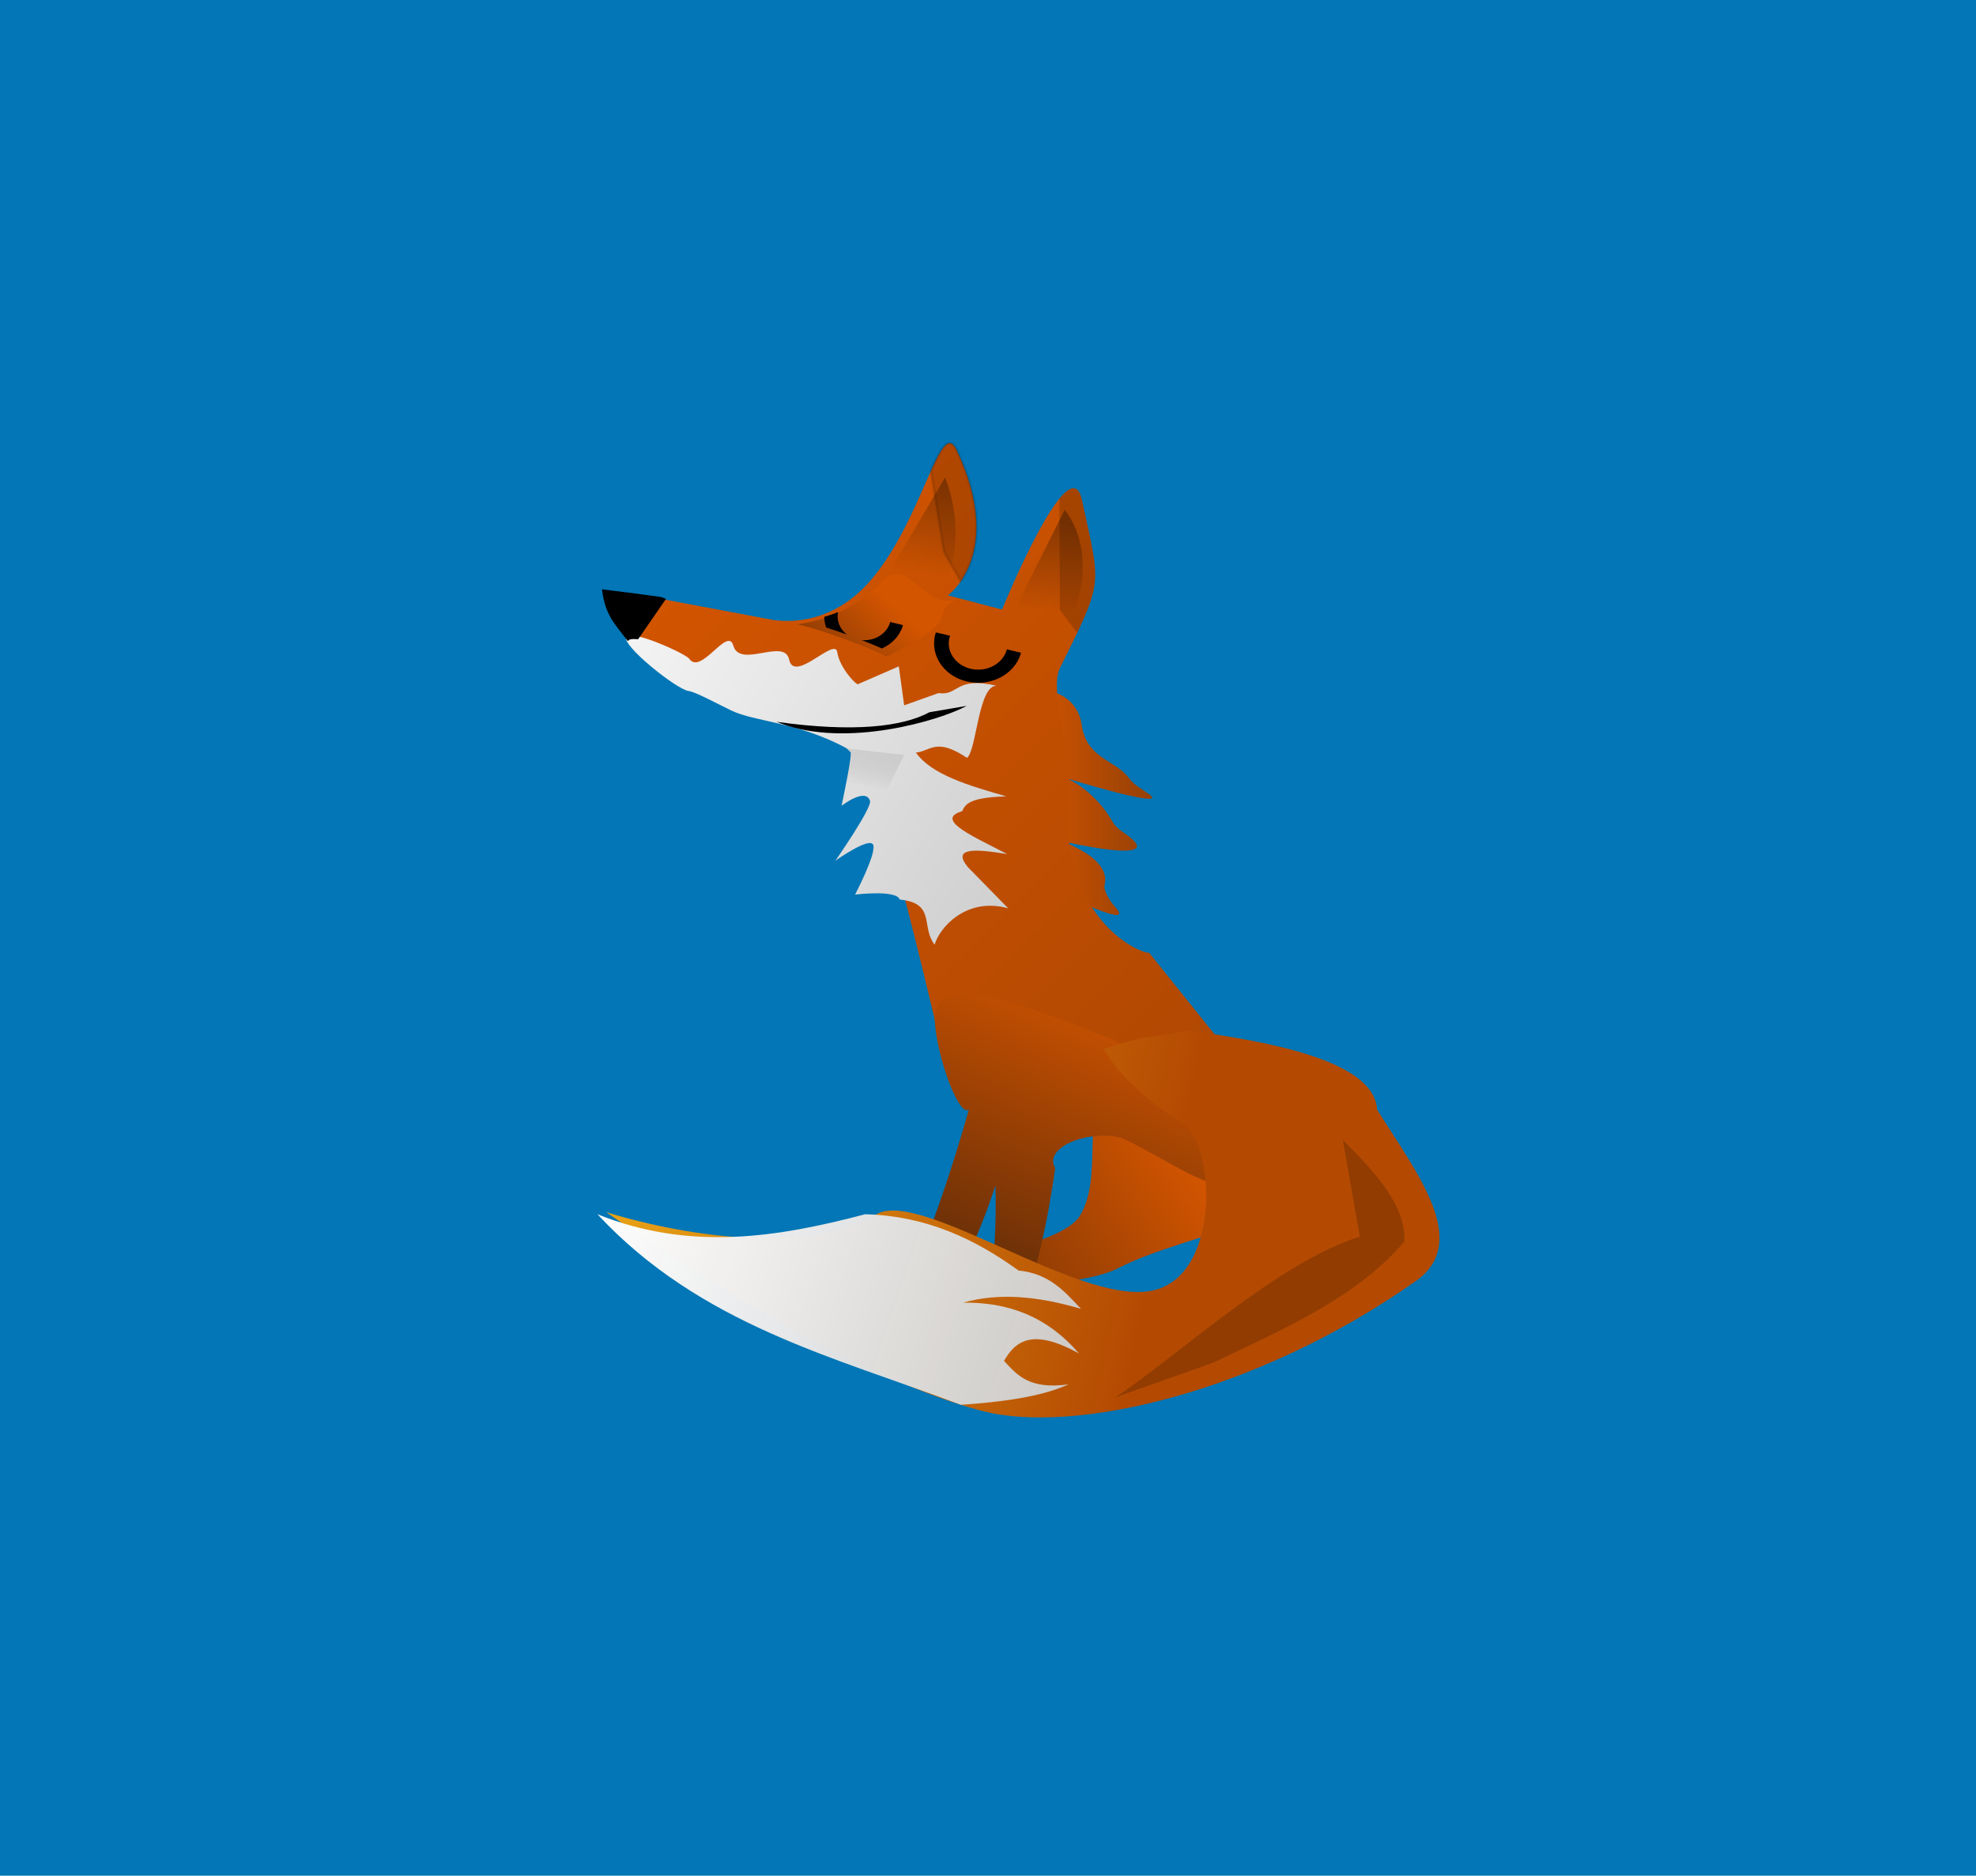 <?xml version="1.0" encoding="UTF-8" standalone="no"?>
<!-- Created with Inkscape (http://www.inkscape.org/) -->

<svg
   xmlns:dc="http://purl.org/dc/elements/1.1/"
   xmlns:cc="http://creativecommons.org/ns#"
   xmlns:rdf="http://www.w3.org/1999/02/22-rdf-syntax-ns#"
   xmlns:svg="http://www.w3.org/2000/svg"
   xmlns="http://www.w3.org/2000/svg"
   xmlns:xlink="http://www.w3.org/1999/xlink"
   version="1.1"
   width="719.229"
   height="682.863"
   id="svg4570">
  <defs
     id="defs4572">
    <linearGradient
       x1="1718.033"
       y1="361.993"
       x2="1462.656"
       y2="500.565"
       id="linearGradient4440"
       xlink:href="#linearGradient3909"
       gradientUnits="userSpaceOnUse" />
    <linearGradient
       id="linearGradient3909">
      <stop
         id="stop3911"
         style="stop-color:#d45500;stop-opacity:1"
         offset="0" />
      <stop
         id="stop3913"
         style="stop-color:#4a240a;stop-opacity:1"
         offset="1" />
    </linearGradient>
    <linearGradient
       x1="1625.176"
       y1="402.708"
       x2="1405.513"
       y2="499.136"
       id="linearGradient4438"
       xlink:href="#linearGradient3901"
       gradientUnits="userSpaceOnUse" />
    <linearGradient
       id="linearGradient3901">
      <stop
         id="stop3903"
         style="stop-color:#d45500;stop-opacity:1"
         offset="0" />
      <stop
         id="stop3905"
         style="stop-color:#954007;stop-opacity:1"
         offset="1" />
    </linearGradient>
    <linearGradient
       x1="1599.461"
       y1="396.993"
       x2="1467.656"
       y2="480.565"
       id="linearGradient4436"
       xlink:href="#linearGradient3909"
       gradientUnits="userSpaceOnUse" />
    <linearGradient
       id="linearGradient4481">
      <stop
         id="stop4483"
         style="stop-color:#d45500;stop-opacity:1"
         offset="0" />
      <stop
         id="stop4485"
         style="stop-color:#4a240a;stop-opacity:1"
         offset="1" />
    </linearGradient>
    <linearGradient
       x1="2739.895"
       y1="254.031"
       x2="2785.392"
       y2="254.031"
       id="linearGradient4442"
       xlink:href="#linearGradient3901"
       gradientUnits="userSpaceOnUse"
       gradientTransform="matrix(1,0,0,0.892,961.429,60.128)" />
    <linearGradient
       id="linearGradient4488">
      <stop
         id="stop4490"
         style="stop-color:#d45500;stop-opacity:1"
         offset="0" />
      <stop
         id="stop4492"
         style="stop-color:#954007;stop-opacity:1"
         offset="1" />
    </linearGradient>
    <linearGradient
       x1="1863.162"
       y1="139.68"
       x2="2732.468"
       y2="920.484"
       id="linearGradient4444"
       xlink:href="#linearGradient3909"
       gradientUnits="userSpaceOnUse"
       gradientTransform="matrix(1,0,0,0.892,1712.982,47.513)" />
    <linearGradient
       id="linearGradient4495">
      <stop
         id="stop4497"
         style="stop-color:#d45500;stop-opacity:1"
         offset="0" />
      <stop
         id="stop4499"
         style="stop-color:#4a240a;stop-opacity:1"
         offset="1" />
    </linearGradient>
    <linearGradient
       x1="2044.689"
       y1="332.788"
       x2="1893.416"
       y2="485.321"
       id="linearGradient4446"
       xlink:href="#linearGradient3909"
       gradientUnits="userSpaceOnUse"
       gradientTransform="matrix(0.935,-0.133,0.322,0.657,1721.168,406.099)" />
    <linearGradient
       id="linearGradient4502">
      <stop
         id="stop4504"
         style="stop-color:#d45500;stop-opacity:1"
         offset="0" />
      <stop
         id="stop4506"
         style="stop-color:#4a240a;stop-opacity:1"
         offset="1" />
    </linearGradient>
    <linearGradient
       x1="1945.446"
       y1="194.684"
       x2="1898.531"
       y2="149.055"
       id="linearGradient4448"
       xlink:href="#linearGradient3909"
       gradientUnits="userSpaceOnUse"
       gradientTransform="matrix(1,0,0,-1,1715.303,379.31)" />
    <linearGradient
       id="linearGradient4509">
      <stop
         id="stop4511"
         style="stop-color:#d45500;stop-opacity:1"
         offset="0" />
      <stop
         id="stop4513"
         style="stop-color:#4a240a;stop-opacity:1"
         offset="1" />
    </linearGradient>
    <filter
       x="-0.076"
       y="-0.134"
       width="1.152"
       height="1.269"
       color-interpolation-filters="sRGB"
       id="filter4064">
      <feGaussianBlur
         id="feGaussianBlur4066"
         stdDeviation="1.886" />
    </filter>
    <linearGradient
       x1="2539.901"
       y1="174.322"
       x2="2762.989"
       y2="287.893"
       id="linearGradient4450"
       xlink:href="#linearGradient4174"
       gradientUnits="userSpaceOnUse"
       gradientTransform="matrix(1,0,0,0.892,961.429,60.128)" />
    <linearGradient
       id="linearGradient4174">
      <stop
         id="stop4176"
         style="stop-color:#ffffff;stop-opacity:1"
         offset="0" />
      <stop
         id="stop4178"
         style="stop-color:#cacaca;stop-opacity:1"
         offset="1" />
    </linearGradient>
    <linearGradient
       x1="2681.286"
       y1="207.407"
       x2="2674.161"
       y2="246.693"
       id="linearGradient4452"
       xlink:href="#linearGradient4096"
       gradientUnits="userSpaceOnUse"
       gradientTransform="matrix(1,0,0,0.892,967.363,60.241)" />
    <linearGradient
       id="linearGradient4096">
      <stop
         id="stop4098"
         style="stop-color:#ffffff;stop-opacity:1"
         offset="0" />
      <stop
         id="stop4100"
         style="stop-color:#828282;stop-opacity:0"
         offset="1" />
    </linearGradient>
    <linearGradient
       x1="2878.418"
       y1="533.388"
       x2="2611.2"
       y2="480.531"
       id="linearGradient4454"
       xlink:href="#linearGradient4156"
       gradientUnits="userSpaceOnUse"
       gradientTransform="matrix(1,0,0,0.892,863.954,3.342)" />
    <linearGradient
       id="linearGradient4156">
      <stop
         id="stop4158"
         style="stop-color:#b44a02;stop-opacity:1"
         offset="0" />
      <stop
         id="stop4160"
         style="stop-color:#fcc21e;stop-opacity:1"
         offset="1" />
    </linearGradient>
    <linearGradient
       x1="2584.733"
       y1="424.047"
       x2="2784.985"
       y2="485.162"
       id="linearGradient4456"
       xlink:href="#linearGradient4166"
       gradientUnits="userSpaceOnUse"
       gradientTransform="matrix(1,0,0,0.892,955.62,57.65)" />
    <linearGradient
       id="linearGradient4166">
      <stop
         id="stop4168"
         style="stop-color:#ffffff;stop-opacity:1"
         offset="0" />
      <stop
         id="stop4170"
         style="stop-color:#c8c8c8;stop-opacity:0.962"
         offset="1" />
    </linearGradient>
    <filter
       x="-0.209"
       y="-0.209"
       width="1.417"
       height="1.418"
       color-interpolation-filters="sRGB"
       id="filter4289">
      <feGaussianBlur
         id="feGaussianBlur4291"
         stdDeviation="8.449" />
    </filter>
    <linearGradient
       x1="2707.857"
       y1="117.184"
       x2="2702.857"
       y2="160.041"
       id="linearGradient4458"
       xlink:href="#linearGradient4295"
       gradientUnits="userSpaceOnUse"
       gradientTransform="matrix(1,0,0,0.892,961.429,60.128)" />
    <linearGradient
       id="linearGradient4295">
      <stop
         id="stop4297"
         style="stop-color:#883802;stop-opacity:1"
         offset="0" />
      <stop
         id="stop4299"
         style="stop-color:#883802;stop-opacity:0"
         offset="1" />
    </linearGradient>
    <linearGradient
       x1="2752.143"
       y1="138.612"
       x2="2750.142"
       y2="175.398"
       id="linearGradient4460"
       xlink:href="#linearGradient4305"
       gradientUnits="userSpaceOnUse"
       gradientTransform="matrix(1,0,0,0.892,961.429,60.128)" />
    <linearGradient
       id="linearGradient4305">
      <stop
         id="stop4307"
         style="stop-color:#883802;stop-opacity:1"
         offset="0" />
      <stop
         id="stop4309"
         style="stop-color:#883802;stop-opacity:0"
         offset="1" />
    </linearGradient>
    <filter
       x="-0.373"
       y="-0.123"
       width="1.747"
       height="1.245"
       color-interpolation-filters="sRGB"
       id="filter4392">
      <feGaussianBlur
         id="feGaussianBlur4394"
         stdDeviation="2.564" />
    </filter>
    <filter
       x="-0.356"
       y="-0.088"
       width="1.712"
       height="1.176"
       color-interpolation-filters="sRGB"
       id="filter4409">
      <feGaussianBlur
         id="feGaussianBlur4411"
         stdDeviation="1.925" />
    </filter>
  </defs>
  <g
     transform="translate(859.614,66.212)"
     id="layer1">
    <rect
       width="719.229"
       height="682.863"
       x="-859.614"
       y="-66.212"
       id="rect4313"
       style="fill:#0276b6;fill-opacity:1;fill-rule:nonzero;stroke:none" />
    <g
       transform="translate(-4187.06,-60.078)"
       id="g4413">
      <g
         transform="matrix(1,0,0,0.892,2147.917,40.276)"
         id="g4315"
         style="fill:url(#linearGradient4440);fill-opacity:1;stroke:none">
        <g
           id="g4317"
           style="fill:url(#linearGradient4438);fill-opacity:1">
          <path
             d="m 1588.704,383.653 c 23.687,-11.249 69.524,6.194 71.721,32.325 2.48,29.5 -48.13,34.648 -73.741,49.497 -17.152,9.945 -63.148,6.176 -77.449,7.665 -10.876,1.132 -28.166,2.072 -26.845,-8.225 0.831,-6.477 15.633,-7.811 22.675,-4.98 15.316,6.157 60.688,-3.391 67.477,-15.673 10.115,-18.3 -2.725,-51.639 16.163,-60.609 z"
             id="path4319"
             style="fill:url(#linearGradient4436);fill-opacity:1;stroke:none" />
        </g>
      </g>
      <path
         d="m 3701.44,251.607 c 2.526,18.887 6.553,64.682 6.553,64.682 0,0 34.06,17.363 25.403,7.824 -1.572,-1.732 -4.452,-5.803 -3.881,-8.14 2.511,-10.289 -17.186,-16.395 -17.186,-16.395 -0.463,0.238 43.07,10.266 24.223,-2.497 -1.573,-1.065 -3.129,-2.293 -4.006,-3.824 -6.818,-11.904 -16.672,-15.961 -16.672,-15.961 0,0 37.675,11.564 29.886,5.755 -2.411,-1.798 -5.454,-3.29 -7.278,-5.777 -5.016,-6.841 -15.619,-7.146 -17.316,-19.536 -1.949,-14.234 -21.035,-15.92 -19.726,-6.132 z"
         id="path4321"
         style="fill:url(#linearGradient4442);fill-opacity:1;stroke:none" />
      <path
         d="m 3556.699,209.765 52.507,9.865 c 14.435,1.733 26.539,-4.453 35.154,-14.489 19.171,-22.334 25.293,-60.203 31.356,-47.293 17.735,37.767 -3.243,52.765 -3.243,52.765 l 19.697,5.161 c 0,0 24.617,-60.315 29.06,-39.945 7.062,32.383 7.958,28.942 -8.029,61.334 -3.898,7.898 4.158,31.849 3.31,38.955 -6.169,51.709 25.948,64.945 29.215,64.619 l 34.454,42.961 c 0,0 -104.154,10.204 -106.174,6.6 -2.02,-3.604 -28.536,-128.842 -37.508,-123.737 21.412,-41.201 -72.728,-6.746 -86.132,-57.115 z"
         id="path4323"
         style="fill:url(#linearGradient4444);fill-opacity:1;stroke:none" />
      <path
         d="m 3680.105,397.787 c 0,0 -14.518,52.457 -26.476,69.646 -2.102,3.021 -18.356,3.033 -15.217,6.115 2.916,2.863 19.981,2.899 23.532,0.999 15.14,-8.098 27.827,-49.081 27.827,-49.081 0,0 0.965,28.8 -3.488,40.446 -1.284,3.359 -18.386,4.501 -13.611,6.518 6.426,2.714 22.248,4.381 24.662,0.645 9.005,-13.939 14.178,-53.988 14.178,-53.988 -4.266,-7.269 10.918,-13.578 22.689,-11.285 6.853,1.335 33.121,19.823 37.057,16.263 8.154,-7.373 -13.854,-42.628 -42.51,-53.236 -26.304,-9.738 -62.612,-25.602 -61.051,-4.847 1.04,13.821 8.94,34.757 12.407,31.805 z"
         id="path4325"
         style="fill:url(#linearGradient4446);fill-opacity:1;stroke:none" />
      <path
         d="m 3668.1,224.098 c -0.03,0.099 -0.089,0.19 -0.119,0.289 -2.297,7.648 2.776,15.526 11.35,17.576 8.574,2.049 17.383,-2.511 19.681,-10.159 0.03,-0.099 0.031,-0.204 0.059,-0.303 l -5.162,-1.234 c -0.03,0.1 -0.029,0.203 -0.059,0.303 -1.532,5.099 -7.412,8.127 -13.128,6.761 -5.716,-1.366 -9.111,-6.612 -7.579,-11.711 0.03,-0.1 0.086,-0.19 0.119,-0.289 l -5.162,-1.234 z"
         id="path4327"
         style="fill:#000000;fill-opacity:1;fill-rule:nonzero;stroke:none" />
      <path
         d="m 3652.518,162.379 c -1.233,-0.064 -2.541,0.286 -3.938,1.219 -7.819,9.527 -18.238,17.134 -32.406,19.219 9.93,2.272 29.424,10.972 32.563,13.25 30.49,-17.343 14.259,-15.906 25.062,-23.406 -9.448,3.447 -14.367,-9.921 -21.281,-10.281 z"
         transform="matrix(1,0,0,0.892,1.429,58.091)"
         id="path4329"
         style="fill:url(#linearGradient4448);fill-opacity:1;stroke:none;filter:url(#filter4064)" />
      <path
         d="m 3632.5,216.707 c -1.609,0.645 -3.294,1.235 -5.031,1.728 0.013,1.333 0.238,2.636 0.687,3.875 2.471,0.78 5.026,1.675 7.563,2.593 -2.588,-1.969 -3.885,-5.071 -3.219,-8.196 z m 18.938,3.596 c -0.028,0.09 -0.034,0.188 -0.062,0.279 -1.262,4.129 -5.662,6.727 -10.281,6.328 2.846,1.108 5.347,2.148 7.344,3.039 3.603,-1.594 6.454,-4.492 7.594,-8.224 0.028,-0.09 0.037,-0.189 0.063,-0.279 l -4.656,-1.143 z"
         id="path4331"
         style="fill:#000000;fill-opacity:1;fill-rule:nonzero;stroke:none" />
      <path
         d="m 3669.045,246.189 -12.5,4.46 -1.942,-14.181 -14.676,6.388 c -0.169,1.208 -6.901,-5.672 -7.733,-11.558 -0.804,-5.69 -15.668,11.523 -17.52,2.685 -1.688,-8.058 -17.886,3.389 -20.307,-5.055 -2.08,-7.255 -11.806,11.025 -16.094,4.727 -1.166,-1.713 -20.741,-10.709 -22.817,-7.909 -2.078,2.801 18.162,19.111 22.675,19.704 2.492,0.327 9.659,4.27 15.554,7.113 8.549,4.122 24.281,4.155 42.02,13.782 0.483,0.407 0.787,0.876 1.251,1.314 1.129,-0.608 -3.198,19.58 -3.198,19.58 0,0 8.758,-6.836 10.355,-1.8 0.798,2.518 -12.583,21.759 -12.583,21.759 0,0 3.167,-2.245 6.473,-4.077 3.305,-1.833 6.748,-3.253 7.298,-1.605 1.1,3.297 -6.619,18.036 -6.619,18.036 0,0 15.175,-1.846 16.239,1.809 13.326,1.307 7.589,9.896 12.716,16.431 1.728,-6.164 11.521,-17.484 26.781,-13.241 l -14.656,-14.97 c -6.107,-7.358 3.007,-6.628 14.281,-4.767 -11.154,-5.942 -27.008,-12.499 -16.406,-15.611 1.258,-2.482 2.278,-4.995 16.063,-5.408 -13.578,-3.932 -27.197,-7.868 -32.875,-15.945 5.362,-0.472 7.21,-5.662 18.594,1.923 3.462,-2.487 4.13,-26.615 10.812,-26.23 -15.209,-3.57 -13.749,3.75 -21.186,2.646 z"
         id="path4333"
         style="fill:url(#linearGradient4450);fill-opacity:1;stroke:none" />
      <path
         d="m 3665.74,253.165 c -9.89,5.327 -27.651,7.388 -55.675,3.482 l 1.643,0.61 c 23.785,8.935 57.468,-0.939 67.652,-6.424 z"
         id="path4335"
         style="font-size:medium;font-style:normal;font-variant:normal;font-weight:normal;font-stretch:normal;text-indent:0;text-align:start;text-decoration:none;line-height:normal;letter-spacing:normal;word-spacing:normal;text-transform:none;direction:ltr;block-progression:tb;writing-mode:lr-tb;text-anchor:start;baseline-shift:baseline;color:#000000;fill:#000000;fill-opacity:1;stroke:none;stroke-width:1px;marker:none;visibility:visible;display:inline;overflow:visible;enable-background:accumulate;font-family:Sans;-inkscape-font-specification:Sans" />
      <path
         d="m 3514.589,204.337 18.688,6.646 -13.132,9.8 z"
         id="path4337"
         style="fill:none;stroke:none" />
      <path
         d="m 3547.138,208.981 c 1.176,8.73 4.55,11.864 8.888,17.53 0.514,-0.479 1.752,-0.591 3.438,-0.446 l 9.625,-13.938 -1.188,-0.446 -8.25,-1.115 z"
         id="path4339"
         style="fill:#000000;stroke:#000000;stroke-width:1px;stroke-linecap:butt;stroke-linejoin:miter;stroke-opacity:1" />
      <path
         d="m 3635.082,266.304 c 0.125,0.051 0.25,0.088 0.375,0.139 0.642,0.407 1.041,0.9 1.656,1.338 1.499,-0.608 -4.25,19.569 -4.25,19.569 0,0 11.63,-6.847 13.75,-1.812 0.467,1.108 -1.276,5.486 -3.344,10.008 l 0.063,0 13.219,-26.845 -21.469,-2.397 z"
         id="path4341"
         style="fill:url(#linearGradient4452);fill-opacity:1;stroke:none" />
      <path
         d="m 3729.211,375.806 c 4.347,7.804 13.08,16.959 29,27.319 11.685,7.605 13.808,56.861 -12.582,60.826 -27.028,4.061 -82.915,-37.158 -99.119,-28.055 -35.721,20.068 -98.424,-0.769 -98.424,-0.769 0,0 81.07,58.238 137.375,72.535 32.432,8.235 98.251,-5.944 157.183,-47.307 20.287,-14.239 0.905,-38.864 -13.955,-62.499 -0.999,-17.812 -39.085,-24.731 -68.339,-28.765 l -13.933,2.222 c 0,0 -1.254,-0.724 -17.205,4.492 z"
         id="path4343"
         style="fill:url(#linearGradient4454);fill-opacity:1;stroke:none" />
      <path
         d="m 3544.894,435.921 c 33.729,13.597 65.746,8.358 97.48,0 22.465,0.634 40.047,9.106 55.811,20.5 11.143,1.077 16.821,7.637 22.728,13.967 -15.914,-4.756 -30.383,-5.903 -42.931,-2.253 16.259,-0.293 30.625,4.961 42.174,18.473 -16.881,-9.339 -23.041,-4.585 -27.274,2.703 4.767,5.038 8.923,10.513 23.486,8.561 -10.243,4.623 -24.227,6.385 -39.143,7.434 -46.337,-17.452 -94.924,-29.169 -132.33,-69.385 z"
         id="path4345"
         style="fill:url(#linearGradient4456);fill-opacity:1;stroke:none" />
      <path
         d="m 2849.637,393.764 c 10.753,12.155 21.162,24.364 20.72,38.242 -16.067,21.195 -40.577,33.01 -64.286,45.714 l -32.841,13.032 c 21.016,-15.651 54.859,-51.133 82.127,-60.532 z"
         transform="matrix(1.083,0,0,0.966,730.045,28.502)"
         id="path4347"
         style="opacity:0.877;fill:#883802;fill-opacity:1;stroke:none;filter:url(#filter4289)" />
      <path
         d="m 3671.429,167.688 -21.786,36.956 20.357,3.823 c 7.357,-12 6.229,-28.779 1.429,-40.779 z"
         id="path4349"
         style="fill:url(#linearGradient4458);fill-opacity:1;stroke:none" />
      <path
         d="m 3715,179.476 -18.571,36.956 18.929,5.735 c 6.216,-9.898 10.194,-28.645 -0.357,-42.691 z"
         id="path4351"
         style="fill:url(#linearGradient4460);fill-opacity:1;stroke:none" />
      <path
         d="m 3673.125,155.219 c -1.949,0.019 -4.097,4.003 -6.781,9.938 l 4.719,29.531 6.094,10.719 c 4.922,-7.198 10.447,-22.255 -1.437,-47.562 -0.853,-1.815 -1.703,-2.634 -2.594,-2.625 z"
         id="path4379"
         style="opacity:0.374;fill:#000000;stroke:#000000;stroke-width:1px;stroke-linecap:butt;stroke-linejoin:miter;stroke-opacity:1;filter:url(#filter4392)" />
      <path
         d="m 3718.281,171.625 c -1.453,-0.073 -3.253,1.389 -5.219,3.781 l 0.156,40.531 6.312,8.281 c 9.161,-19.188 7.628,-21.138 1.688,-48.375 -0.625,-2.865 -1.639,-4.153 -2.938,-4.219 z"
         id="path4396"
         style="opacity:0.412;fill:#000000;stroke:none;filter:url(#filter4409)" />
    </g>
  </g>
</svg>
